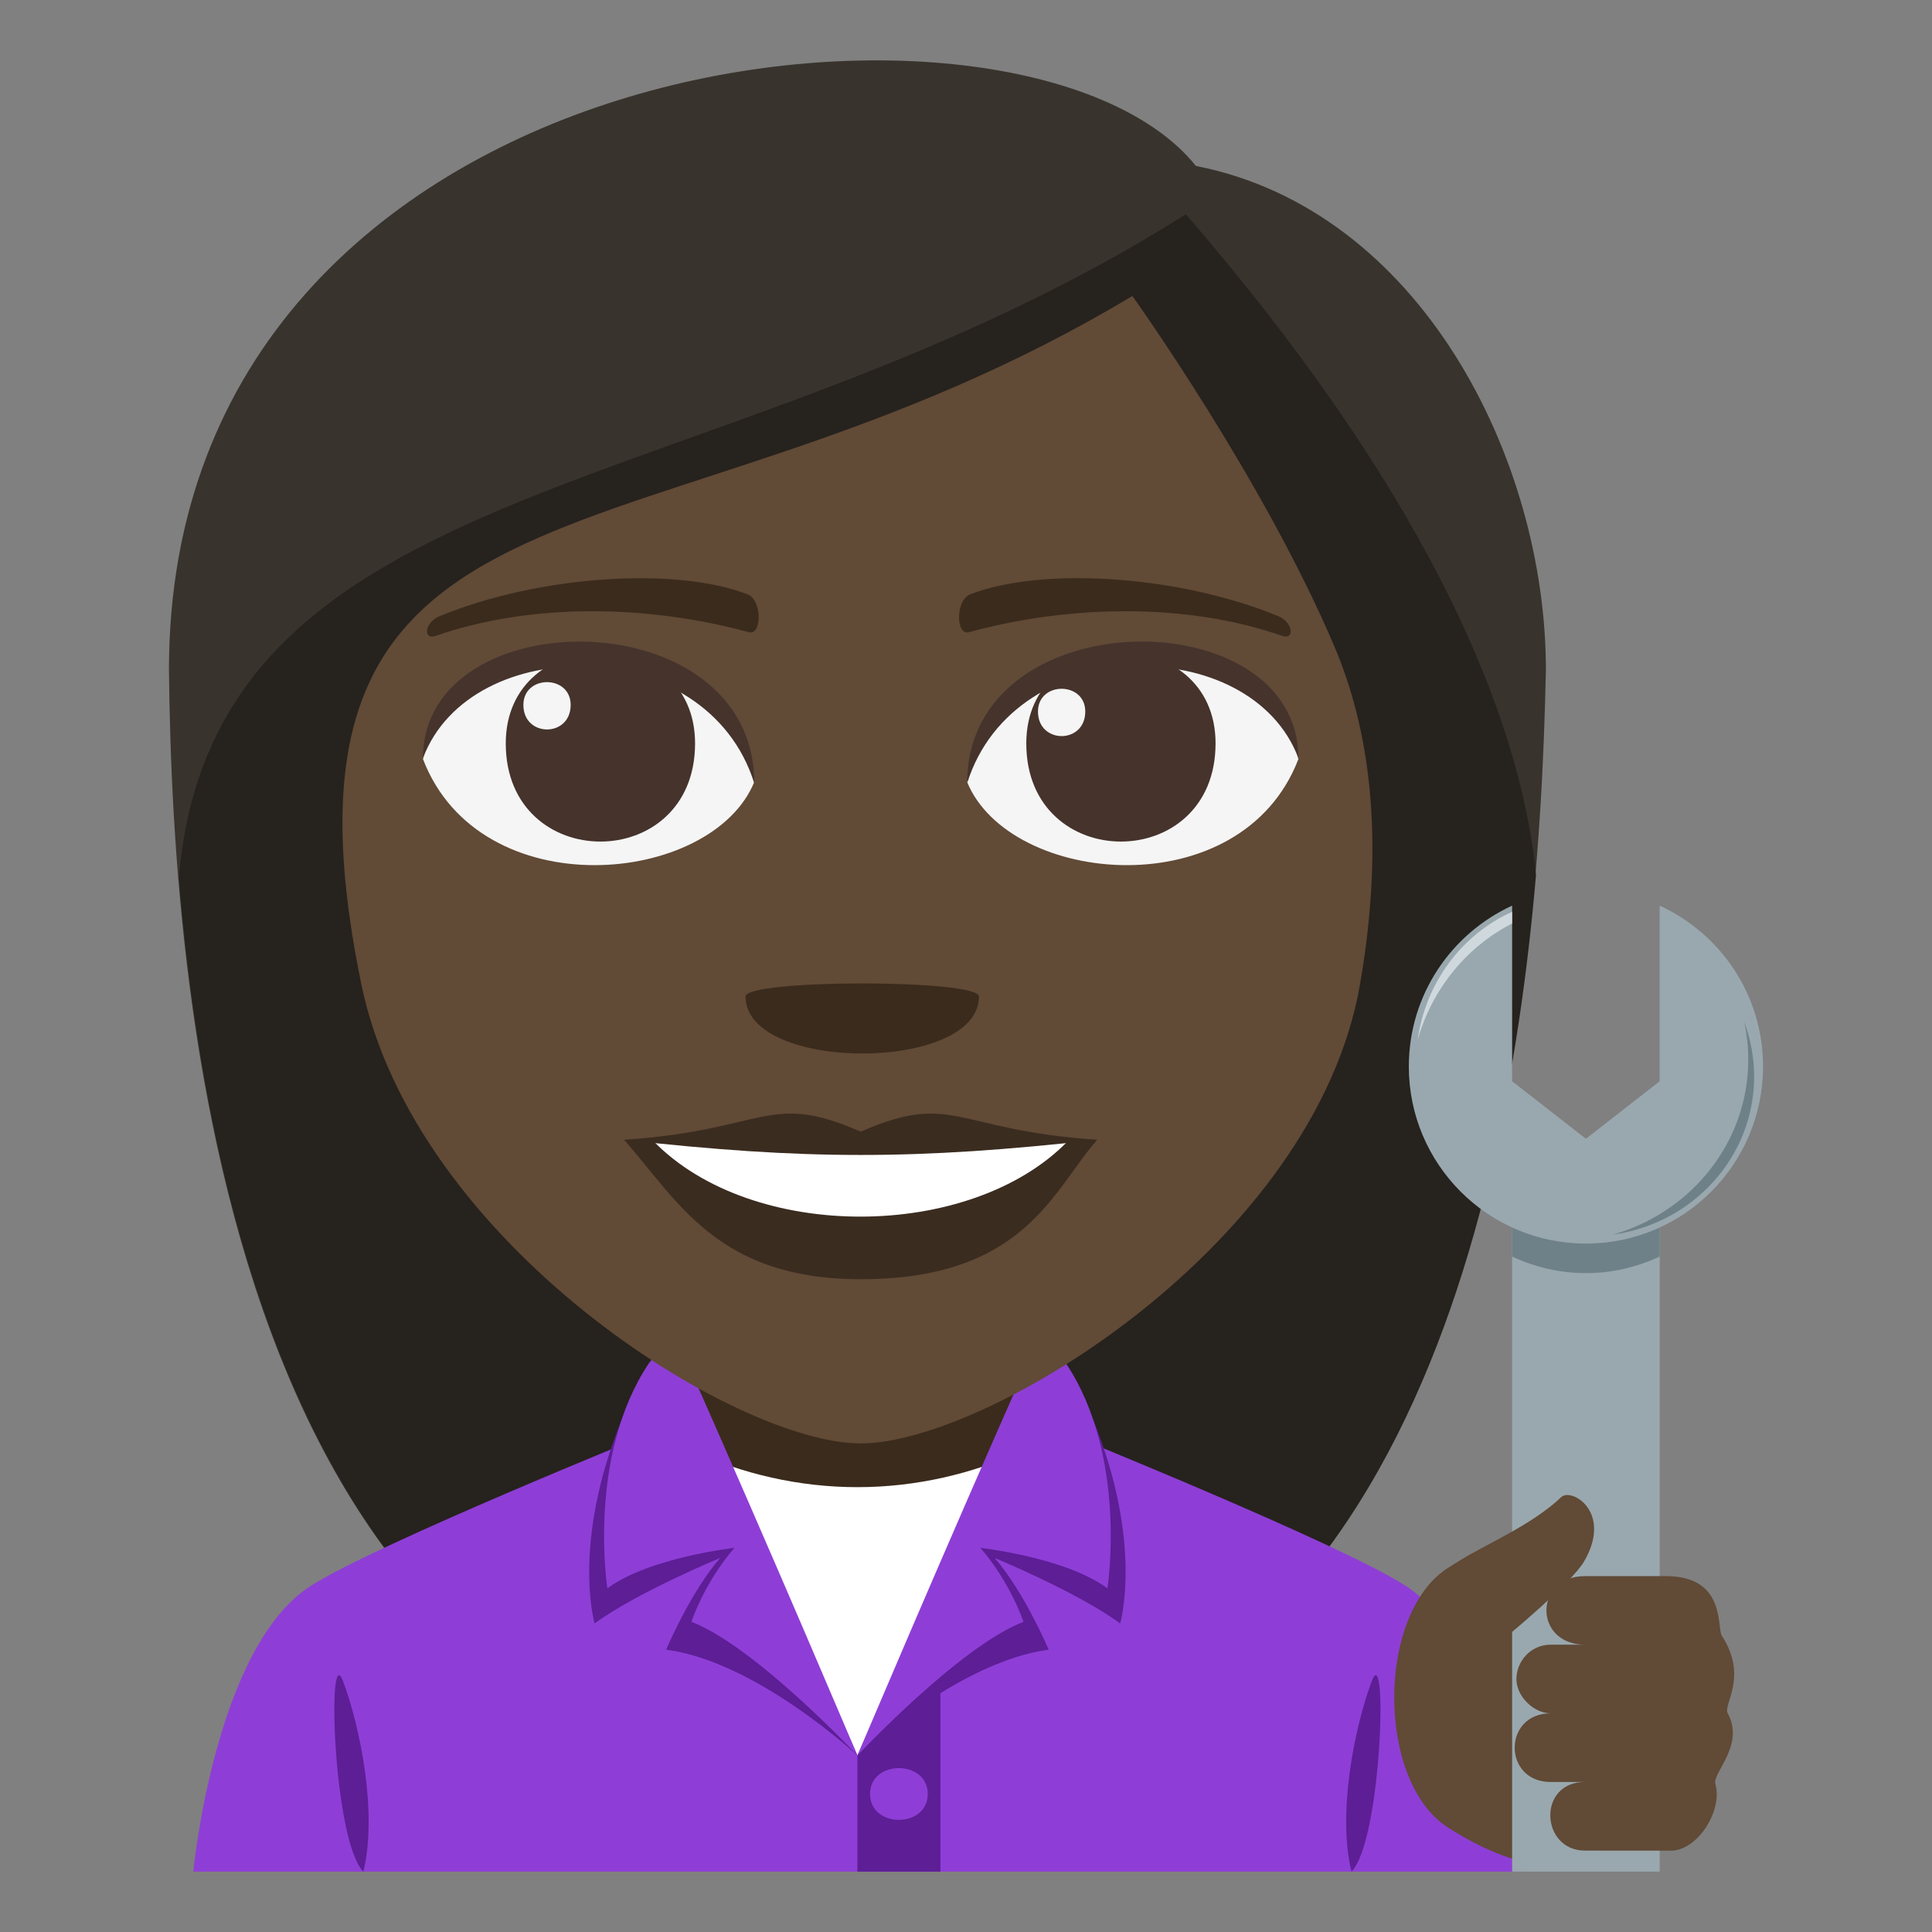 <?xml version="1.0" encoding="utf-8"?>
<!-- Generator: Adobe Illustrator 15.0.0, SVG Export Plug-In . SVG Version: 6.00 Build 0)  -->
<!DOCTYPE svg PUBLIC "-//W3C//DTD SVG 1.1//EN" "http://www.w3.org/Graphics/SVG/1.1/DTD/svg11.dtd">
<svg version="1.1" id="Layer_1" xmlns="http://www.w3.org/2000/svg" xmlns:xlink="http://www.w3.org/1999/xlink" x="0px" y="0px"
	 width="64px" height="64px" viewBox="0 0 64 64" enable-background="new 0 0 64 64" xml:space="preserve">
<rect x="0" y="0" width="64" height="64" fill="#808080" stroke="none"/>
<path fill="#38332D" d="M39.616,5.497C33.907-1.608,5.597,1.239,5.597,22.19c0.119,11.257,2.012,36.824,22.747,36.824
	c20.731,0,22.628-25.459,22.866-36.824C51.21,15.212,47.063,6.96,39.616,5.497z"/>
<path fill="#26221E" d="M5.926,29.067c1.021,12.42,5.269,29.947,22.438,29.947c17.226,0,21.444-17.566,22.518-30.029
	c-0.563-5.738-4.046-13.149-11.597-21.887C23.808,16.876,7.088,15.354,5.926,29.067z"/>
<path fill="#8E3ED6" d="M10.304,52.527c2.201-1.396,11.334-5.086,11.334-5.086h13.604c0,0,9.123,3.682,11.311,5.084
	C49.733,54.557,50.403,62,50.403,62h-44C6.403,62,7.112,54.551,10.304,52.527"/>
<rect x="22.263" y="44" fill="#3B2B1C" width="12.281" height="7.1"/>
<path fill="#5D1E96" d="M12.036,62c0.469-1.877-0.082-4.729-0.668-6.299C10.825,54.238,11.03,60.967,12.036,62"/>
<path fill="#5D1E96" d="M44.771,62c-0.471-1.877,0.08-4.729,0.666-6.299C45.979,54.238,45.774,60.967,44.771,62"/>
<rect x="28.403" y="55.076" fill="#5D1E96" width="2.75" height="6.924"/>
<path fill="#8E3ED6" d="M30.733,59.428c0,1.143-1.912,1.143-1.912,0S30.733,58.285,30.733,59.428z"/>
<path fill="#FFFFFF" d="M33.903,48.053c-1.688,0.77-3.557,1.211-5.5,1.211c-1.945,0-3.814-0.441-5.5-1.213l5.5,10.102L33.903,48.053
	z"/>
<path fill="#5D1E96" d="M20.589,47.043c-1.666,4.111-0.891,6.736-0.891,6.736c1.402-1.031,4.16-2.17,4.16-2.172
	c-0.998,1.152-1.791,3.041-1.791,3.041c2.994,0.391,6.336,3.504,6.336,3.504S23.753,47.209,20.589,47.043z"/>
<path fill="#8E3ED6" d="M22.669,44.918c0,0-0.822-0.277-1.174,0.242c-2.061,3.088-1.375,7.455-1.375,7.455
	c1.404-1.031,4.209-1.338,4.209-1.34c-1,1.152-1.426,2.449-1.426,2.449c2.115,0.814,5.5,4.428,5.5,4.428
	S25.577,51.471,22.669,44.918z"/>
<path fill="#5D1E96" d="M36.218,47.043c1.664,4.111,0.889,6.736,0.889,6.736c-1.402-1.031-4.16-2.17-4.16-2.172
	c1,1.152,1.791,3.041,1.791,3.041c-2.994,0.391-6.334,3.504-6.334,3.504S33.054,47.209,36.218,47.043z"/>
<path fill="#8E3ED6" d="M34.138,44.918c0,0,0.82-0.277,1.172,0.242c2.061,3.088,1.375,7.455,1.375,7.455
	c-1.404-1.031-4.207-1.338-4.209-1.34c1,1.152,1.428,2.449,1.428,2.449c-2.115,0.814-5.5,4.428-5.5,4.428
	S31.228,51.471,34.138,44.918z"/>
<path fill="#614A36" d="M47.96,60.535c-2.365-1.521-2.367-7.074,0.002-8.594C58.442,45.221,58.44,67.258,47.96,60.535z"/>
<rect x="50.091" y="38.531" fill="#99A8AE" width="4.889" height="23.469"/>
<path fill="#6E8189" d="M50.091,41.625c0.744,0.348,1.57,0.549,2.445,0.549s1.701-0.201,2.443-0.549v-2.471h-4.889V41.625z"/>
<path fill="#99A8AE" d="M54.979,30v5.818l-2.443,1.906l-2.445-1.906V30c-2.018,0.928-3.422,2.961-3.422,5.328
	c0,3.24,2.627,5.867,5.867,5.867s5.867-2.627,5.867-5.867C58.403,32.961,56.999,30.928,54.979,30z"/>
<path fill="#6E8189" d="M57.913,35.1c0-0.424-0.045-0.84-0.131-1.238c0.211,0.563,0.326,1.17,0.326,1.805
	c0,2.666-2.039,4.871-4.691,5.234C56.013,40.168,57.913,37.85,57.913,35.1z"/>
<path fill="#CFD8DD" d="M50.091,30.205c-1.652,0.744-2.865,2.334-3.129,4.242c0.479-1.691,1.627-3.088,3.129-3.855V30.205z"/>
<path fill="#614A36" d="M55.188,52.211h-2.682c-1.705,0-1.705,2.271,0,2.271H51.37c-0.682,0-1.137,0.57-1.137,1.139
	s0.568,1.135,1.137,1.135c-1.592,0-1.592,2.275,0,2.275l1.137-0.002c-1.592,0-1.477,2.275,0,2.275l2.805,0.002
	c0.896,0.037,1.768-1.314,1.512-2.211c-0.105-0.373,0.988-1.279,0.408-2.34c-0.16-0.289,0.691-1.213-0.195-2.57
	C56.868,53.934,57.192,52.211,55.188,52.211z"/>
<path fill="#614A36" d="M48.341,51.709c-1.09,0.709,1.15,2.752,1.627,2.453c0,0,2.086-1.727,2.498-2.422
	c0.973-1.646-0.408-2.471-0.748-2.146C50.729,50.537,49.13,51.195,48.341,51.709z"/>
<path fill="#614A36" d="M44.207,21.423c-2.363-5.572-6.696-11.619-6.696-11.619c-15.857,9.529-29.262,4.747-25.54,22.806
	c1.767,8.568,12.366,15.206,16.544,15.206c4.172,0,15.039-6.587,16.537-15.206C45.919,27.616,45.309,24.019,44.207,21.423z"/>
<path fill="#F5F5F5" d="M43.01,25.148c-1.888,4.917-9.565,4.194-10.973,0.757C33.106,20.38,41.974,19.907,43.01,25.148z"/>
<path fill="#45332C" d="M33.997,24.626c0,4.336,6.27,4.336,6.27,0C40.267,20.601,33.997,20.601,33.997,24.626z"/>
<path fill="#45332C" d="M43.01,25.113c0-5.278-10.973-5.278-10.973,0.835C33.606,20.933,41.442,20.933,43.01,25.113z"/>
<path fill="#F5F5F5" d="M14.013,25.148c1.888,4.917,9.566,4.194,10.973,0.757C23.917,20.38,15.052,19.907,14.013,25.148z"/>
<path fill="#45332C" d="M23.025,24.626c0,4.336-6.271,4.336-6.271,0C16.755,20.601,23.025,20.601,23.025,24.626z"/>
<path fill="#45332C" d="M14.013,25.113c0-5.276,10.973-5.276,10.973,0.833C23.418,20.933,15.581,20.933,14.013,25.113z"/>
<path fill="#F5F5F5" d="M34.384,23.571c0,1.084,1.567,1.084,1.567,0C35.951,22.565,34.384,22.565,34.384,23.571z"/>
<path fill="#F5F5F5" d="M18.904,23.352c0,1.083-1.566,1.083-1.566,0C17.338,22.345,18.904,22.345,18.904,23.352z"/>
<path fill="#3B2C20" d="M36.347,37.757c-1.473,1.667-2.395,4.619-7.836,4.619c-4.746,0-6.055-2.601-7.836-4.619H36.347z"/>
<path fill="#FFFFFF" d="M35.368,37.808c-3.225,3.303-10.447,3.348-13.715,0H35.368z"/>
<path fill="#3B2C20" d="M28.513,37.489c-3.072-1.346-3.096-0.053-7.838,0.268c5.988,0.67,9.685,0.67,15.672,0
	C31.606,37.437,31.581,36.144,28.513,37.489z"/>
<path fill="#3B2B1C" d="M42.344,20.411c-3.323-1.369-7.87-1.637-10.206-0.722c-0.492,0.192-0.477,1.371-0.043,1.253
	c3.349-0.91,7.203-0.982,10.375,0.12C42.895,21.213,42.843,20.618,42.344,20.411z"/>
<path fill="#3B2B1C" d="M14.558,20.414c3.322-1.37,7.87-1.637,10.207-0.725c0.492,0.192,0.477,1.373,0.041,1.253
	c-3.349-0.91-7.202-0.982-10.371,0.122C14.007,21.213,14.059,20.618,14.558,20.414z"/>
<path fill="#3B2B1C" d="M32.429,33.011c0,2.517-7.731,2.517-7.731,0C24.697,32.433,32.429,32.433,32.429,33.011z"/>
</svg>
